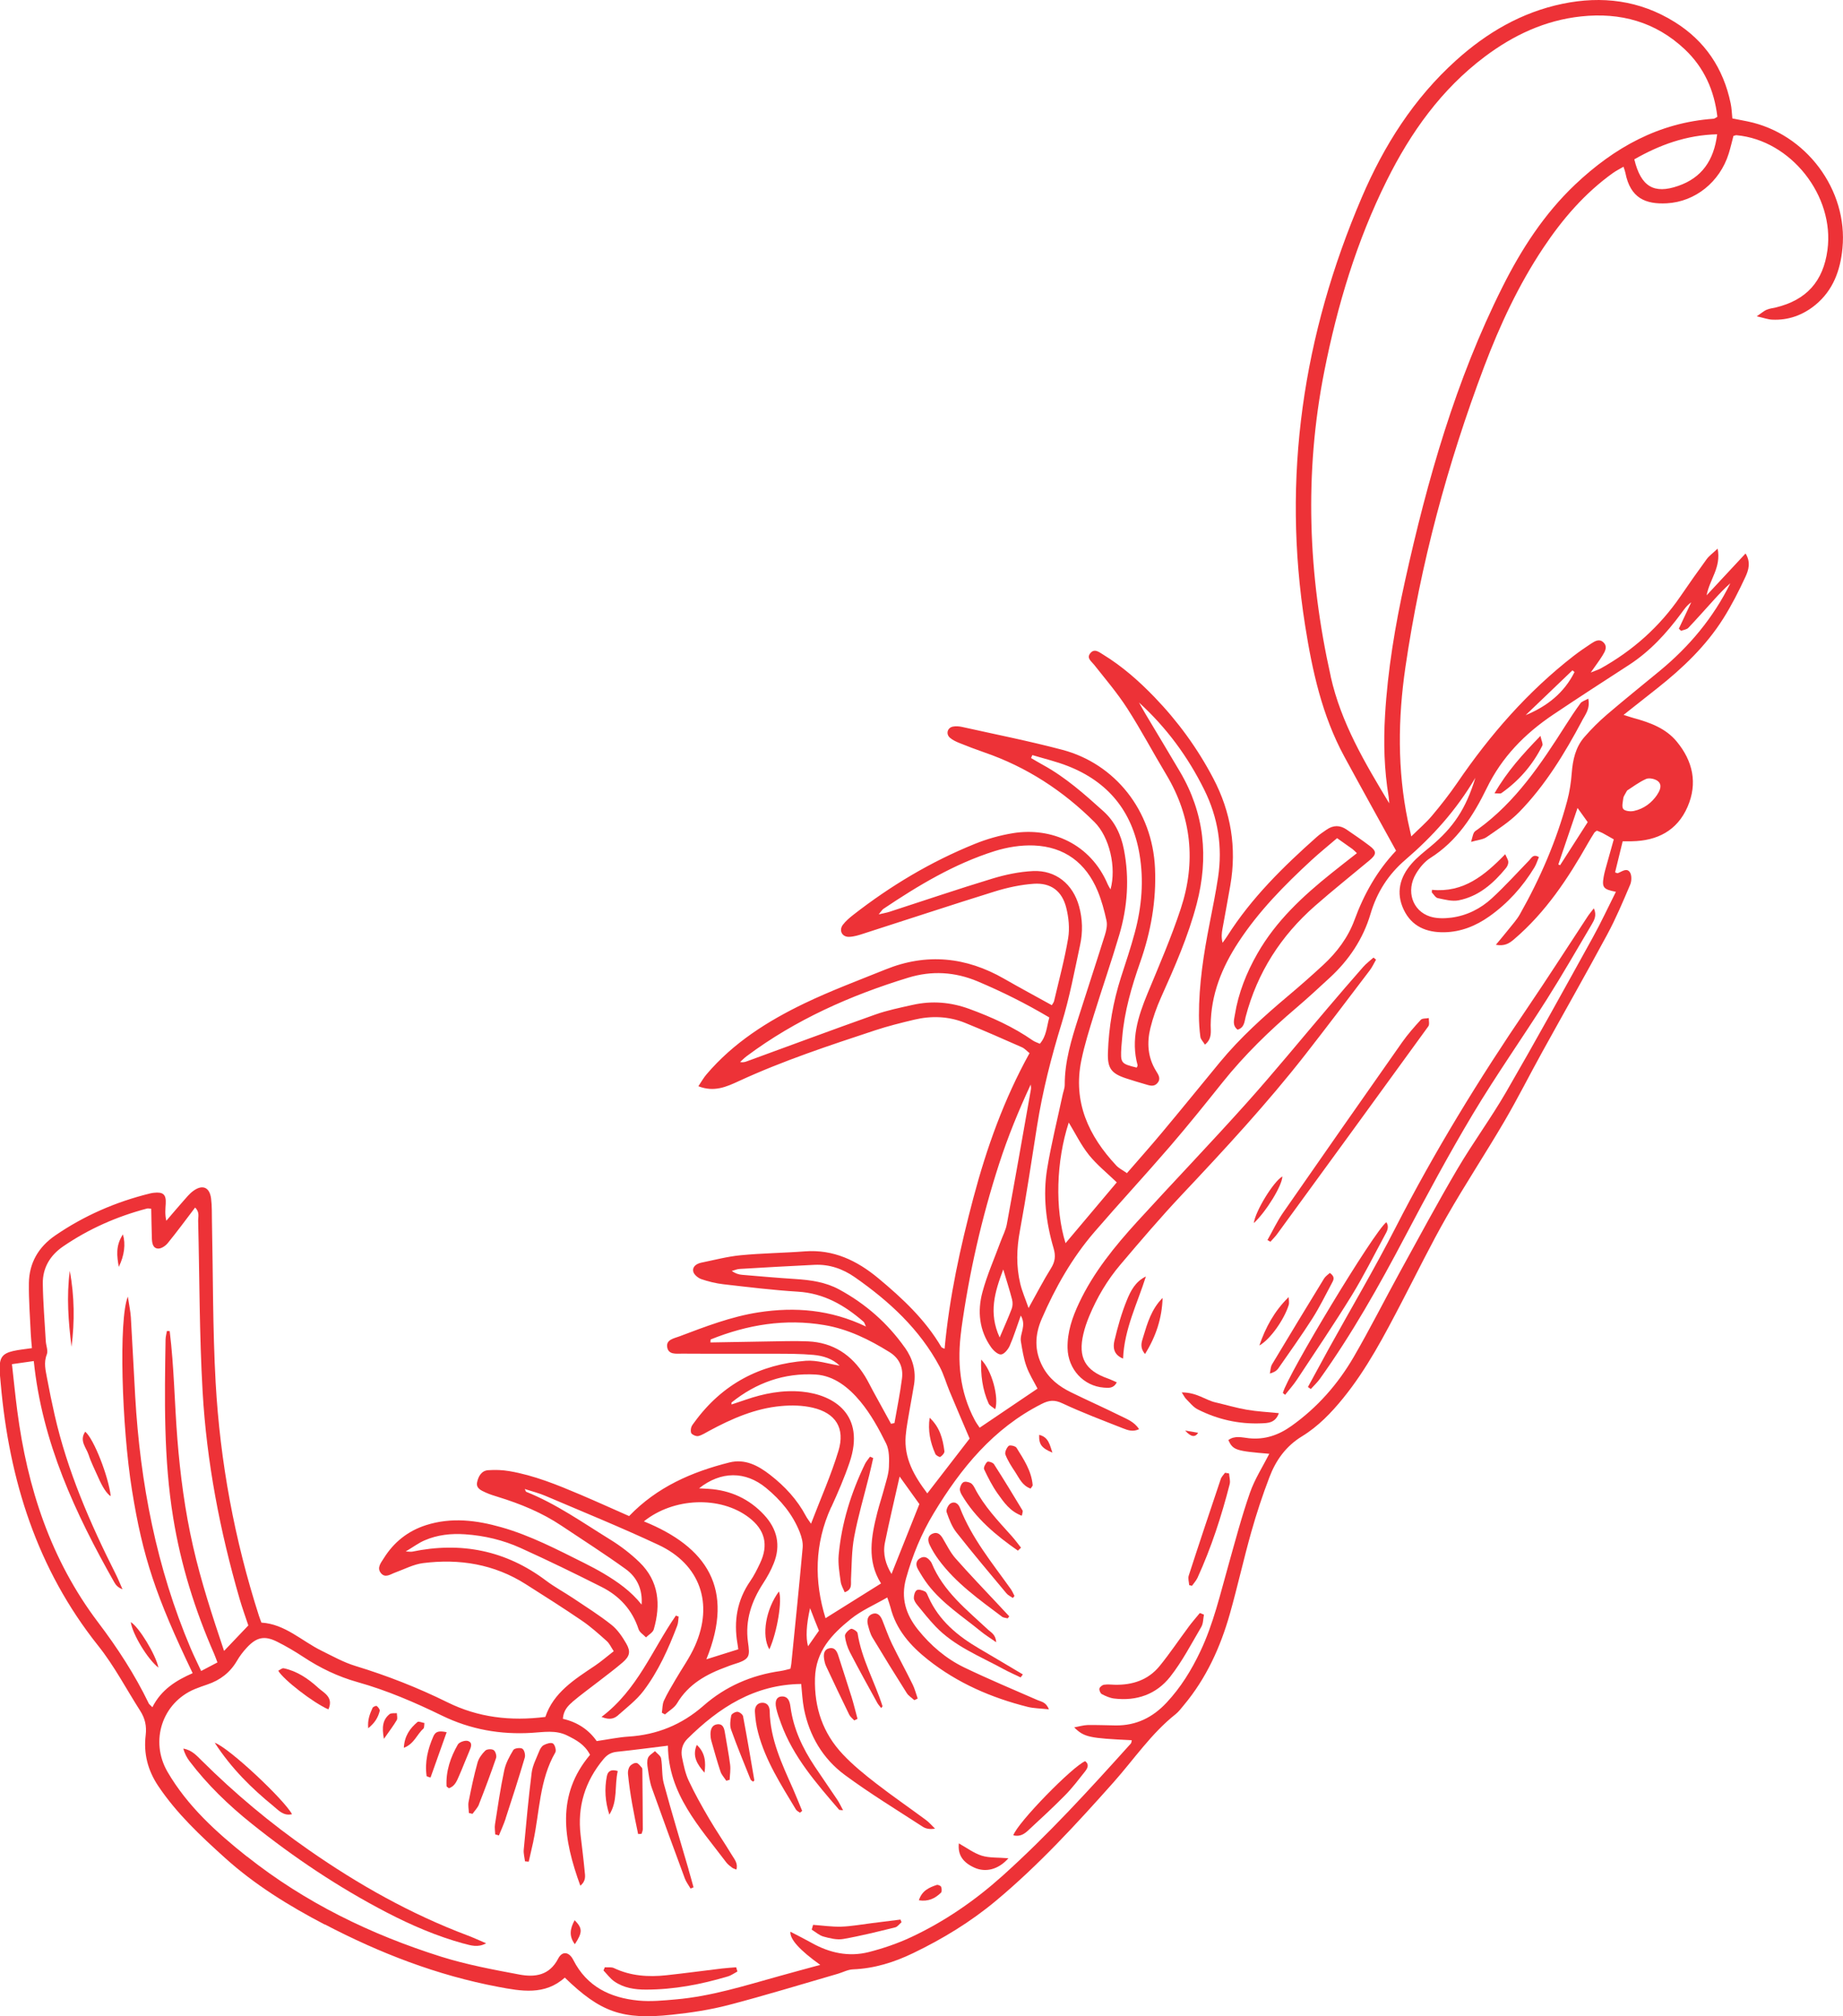<svg width="192" height="210" viewBox="0 0 192 210" fill="none" xmlns="http://www.w3.org/2000/svg">
<g clip-path="url(#clip0_35_14731)">
<path d="M33.845 200.433C39.56 203.421 45.53 205.733 51.885 206.932C54.306 207.392 56.762 207.841 58.839 205.972C62.557 209.574 64.82 210.392 69.987 209.841C71.967 209.631 73.965 209.33 75.889 208.83C79.708 207.835 83.488 206.671 87.285 205.574C87.812 205.421 88.332 205.131 88.864 205.114C91.094 205.023 93.165 204.376 95.145 203.415C98.212 201.938 101.104 200.177 103.73 197.99C108.211 194.257 112.138 189.974 116.009 185.628C118.137 183.236 119.936 180.543 122.477 178.532C122.799 178.276 123.054 177.924 123.32 177.606C125.668 174.805 127.145 171.55 128.13 168.067C128.928 165.243 129.562 162.374 130.359 159.551C130.903 157.625 131.531 155.722 132.244 153.858C132.917 152.091 133.958 150.62 135.656 149.586C137.32 148.569 138.689 147.149 139.934 145.615C142.418 142.553 144.223 139.081 146.034 135.61C147.585 132.639 149.056 129.617 150.72 126.708C152.638 123.35 154.771 120.123 156.723 116.788C158.11 114.419 159.343 111.959 160.673 109.556C162.925 105.477 165.228 101.432 167.435 97.336C168.341 95.66 169.082 93.893 169.829 92.138C169.987 91.763 170.004 91.149 169.795 90.842C169.461 90.354 168.963 90.786 168.544 90.939C168.488 90.962 168.403 90.905 168.256 90.859C168.516 89.786 168.782 88.718 169.048 87.621C169.444 87.621 169.716 87.632 169.993 87.621C172.636 87.576 174.718 86.53 175.805 84.036C176.874 81.576 176.359 79.27 174.684 77.242C173.541 75.855 171.911 75.259 170.231 74.799C169.908 74.708 169.591 74.6 169.139 74.458C170.412 73.452 171.544 72.56 172.67 71.668C175.312 69.578 177.734 67.271 179.539 64.402C180.405 63.027 181.146 61.567 181.831 60.09C182.159 59.386 182.42 58.562 181.848 57.647C180.49 59.107 179.217 60.476 177.791 62.005C178.108 60.323 179.324 59.113 178.94 57.142C178.408 57.647 178.045 57.897 177.802 58.232C176.868 59.511 175.957 60.806 175.063 62.113C172.89 65.283 170.101 67.76 166.756 69.623C166.519 69.754 166.253 69.828 165.721 70.043C166.253 69.282 166.621 68.799 166.937 68.288C167.203 67.856 167.509 67.351 167.034 66.896C166.609 66.493 166.151 66.777 165.76 67.032C165.138 67.442 164.527 67.862 163.938 68.316C159.151 72.032 155.224 76.537 151.817 81.531C151.002 82.718 150.108 83.86 149.18 84.962C148.575 85.684 147.845 86.303 147.024 87.115C146.866 86.394 146.764 85.951 146.668 85.502C145.57 80.179 145.632 74.844 146.413 69.493C147.986 58.749 150.787 48.33 154.618 38.183C156.254 33.86 158.2 29.684 160.769 25.827C162.773 22.816 165.098 20.117 168.052 18.004C168.375 17.776 168.731 17.6 169.133 17.367C169.229 17.663 169.297 17.833 169.331 18.009C169.846 20.64 171.43 21.293 173.649 21.174C176.608 21.015 179.172 18.947 180.094 15.998C180.286 15.385 180.428 14.754 180.586 14.158C180.733 14.123 180.824 14.072 180.914 14.084C186.562 14.601 191.145 20.39 190.381 26.043C189.94 29.309 188.192 31.252 184.994 32.025C184.677 32.099 184.344 32.133 184.049 32.258C183.789 32.366 183.563 32.57 183.014 32.945C183.778 33.116 184.196 33.275 184.627 33.292C186.324 33.371 187.829 32.82 189.137 31.747C190.97 30.23 191.723 28.162 191.943 25.866C192.537 19.771 188.135 13.896 182.063 12.646C181.576 12.544 181.084 12.453 180.473 12.334C180.416 11.783 180.405 11.266 180.298 10.771C179.539 7.113 177.615 4.244 174.441 2.278C170.819 0.028 166.886 -0.46 162.761 0.398C158.506 1.284 154.89 3.403 151.687 6.289C147.279 10.26 144.178 15.157 141.864 20.566C135.747 34.865 133.523 49.705 135.967 65.163C136.714 69.885 137.733 74.526 140.036 78.775C141.807 82.042 143.618 85.292 145.44 88.604C143.465 90.683 142.09 93.132 141.1 95.836C140.432 97.648 139.272 99.188 137.852 100.5C136.658 101.603 135.435 102.682 134.19 103.727C131.661 105.858 129.211 108.062 127.094 110.624C125.08 113.067 123.088 115.527 121.057 117.953C119.874 119.373 118.64 120.754 117.401 122.186C116.943 121.862 116.558 121.68 116.286 121.385C113.406 118.305 111.765 114.777 112.648 110.454C112.982 108.818 113.491 107.21 113.989 105.608C114.843 102.847 115.794 100.12 116.609 97.353C117.463 94.45 117.673 91.49 117.09 88.496C116.79 86.939 116.145 85.57 114.956 84.496C112.982 82.718 111.001 80.951 108.653 79.668C108.234 79.44 107.827 79.19 107.413 78.952C107.459 78.849 107.504 78.747 107.549 78.645C108.777 79.014 110.033 79.31 111.222 79.775C115.426 81.412 117.95 84.485 118.708 88.945C119.178 91.695 118.946 94.439 118.222 97.126C117.803 98.7 117.277 100.245 116.779 101.796C115.964 104.341 115.511 106.954 115.421 109.624C115.364 111.261 115.771 111.8 117.288 112.306C117.95 112.528 118.618 112.721 119.291 112.92C119.738 113.05 120.208 113.243 120.581 112.8C120.972 112.346 120.677 111.931 120.428 111.528C119.568 110.13 119.466 108.608 119.846 107.068C120.112 105.988 120.491 104.92 120.943 103.909C122.375 100.722 123.784 97.523 124.672 94.132C125.934 89.308 125.482 84.695 122.918 80.361C121.736 78.355 120.53 76.361 119.336 74.361C119.104 73.969 118.884 73.566 118.657 73.168C121.515 75.77 123.756 78.815 125.459 82.258C126.891 85.15 127.377 88.195 126.896 91.376C126.653 92.99 126.325 94.586 126.014 96.188C125.391 99.347 124.899 102.529 124.904 105.761C124.904 106.505 124.955 107.255 125.052 107.988C125.086 108.25 125.335 108.483 125.527 108.801C126.302 108.176 126.121 107.414 126.127 106.773C126.155 103.574 127.287 100.779 129.007 98.148C131.118 94.921 133.789 92.212 136.595 89.621C137.439 88.843 138.338 88.115 139.295 87.297C139.906 87.729 140.398 88.07 140.885 88.422C141.032 88.53 141.151 88.666 141.36 88.86C140.449 89.576 139.572 90.252 138.712 90.945C135.718 93.342 132.934 95.921 130.999 99.307C129.856 101.307 129.013 103.415 128.645 105.699C128.56 106.216 128.362 106.801 128.928 107.244C129.641 107.034 129.641 106.398 129.771 105.898C130.982 101.29 133.443 97.467 136.997 94.348C138.848 92.723 140.777 91.189 142.667 89.61C143.42 88.985 143.437 88.666 142.679 88.093C141.903 87.502 141.088 86.951 140.285 86.4C139.595 85.928 138.893 85.928 138.202 86.411C137.863 86.65 137.506 86.877 137.195 87.155C133.709 90.252 130.388 93.501 127.864 97.478C127.711 97.722 127.53 97.955 127.366 98.194C127.219 97.626 127.276 97.177 127.355 96.734C127.626 95.223 127.915 93.711 128.175 92.195C128.849 88.286 128.243 84.582 126.398 81.071C124.763 77.952 122.715 75.145 120.276 72.611C118.652 70.93 116.909 69.39 114.911 68.169C114.481 67.902 113.995 67.498 113.564 68.061C113.191 68.555 113.683 68.862 113.978 69.231C115.16 70.725 116.405 72.185 117.435 73.782C118.872 76.014 120.112 78.367 121.481 80.645C124.152 85.082 124.61 89.791 123.009 94.643C122.019 97.643 120.757 100.557 119.546 103.477C118.55 105.886 117.786 108.301 118.51 110.937C118.527 111.011 118.454 111.107 118.42 111.192C116.762 110.789 116.716 110.732 116.824 109.028C116.846 108.704 116.886 108.38 116.909 108.051C117.135 105.335 117.893 102.745 118.793 100.188C119.897 97.035 120.474 93.808 120.327 90.445C120.066 84.394 116.139 79.548 110.69 78.1C107.238 77.185 103.724 76.492 100.233 75.713C99.921 75.645 99.576 75.617 99.265 75.679C98.682 75.804 98.518 76.463 98.976 76.85C99.254 77.082 99.604 77.247 99.944 77.384C100.804 77.73 101.675 78.065 102.553 78.367C106.944 79.878 110.735 82.349 114.017 85.616C115.59 87.178 116.32 90.337 115.692 92.632C115.579 92.427 115.477 92.285 115.409 92.126C113.61 87.86 109.501 86.138 105.54 86.775C104.177 86.996 102.807 87.382 101.528 87.905C96.979 89.746 92.797 92.246 88.921 95.262C88.519 95.575 88.117 95.916 87.812 96.313C87.37 96.899 87.716 97.597 88.451 97.575C88.949 97.563 89.458 97.404 89.939 97.245C94.5 95.785 99.044 94.274 103.616 92.854C104.935 92.445 106.321 92.143 107.696 92.047C109.479 91.927 110.645 92.802 111.08 94.547C111.335 95.564 111.448 96.694 111.278 97.717C110.911 99.915 110.322 102.08 109.813 104.256C109.779 104.409 109.66 104.545 109.575 104.693C107.855 103.739 106.219 102.864 104.607 101.938C100.646 99.665 96.537 99.245 92.282 100.961C89.441 102.108 86.555 103.182 83.8 104.506C79.974 106.346 76.398 108.608 73.597 111.903C73.291 112.261 73.059 112.687 72.754 113.135C74.395 113.777 75.685 113.192 76.941 112.613C81.553 110.482 86.369 108.897 91.179 107.307C92.503 106.869 93.861 106.534 95.213 106.21C97.018 105.778 98.823 105.835 100.555 106.54C102.536 107.346 104.494 108.204 106.446 109.068C106.757 109.204 107 109.488 107.255 109.687C104.584 114.51 102.79 119.55 101.41 124.742C100.04 129.901 98.897 135.11 98.405 140.479C98.218 140.383 98.105 140.365 98.071 140.303C96.39 137.44 94.014 135.224 91.501 133.133C89.277 131.287 86.833 130.111 83.851 130.332C81.627 130.503 79.391 130.52 77.173 130.736C75.793 130.866 74.434 131.23 73.065 131.508C72.578 131.611 72.109 131.906 72.222 132.434C72.29 132.753 72.72 133.105 73.059 133.224C73.801 133.48 74.582 133.667 75.362 133.758C77.948 134.054 80.529 134.372 83.126 134.531C85.837 134.696 87.987 135.945 89.962 137.661C90.058 137.746 90.087 137.905 90.211 138.161C86.533 136.4 82.832 136.099 79.029 136.684C76.16 137.127 73.467 138.173 70.773 139.189C70.236 139.394 69.415 139.513 69.5 140.258C69.602 141.138 70.468 140.979 71.085 140.985C74.293 141.007 77.496 140.985 80.704 140.996C82.051 140.996 83.403 140.996 84.739 141.115C85.752 141.206 86.731 141.513 87.472 142.235C86.306 142.053 85.112 141.644 83.958 141.729C79.165 142.087 75.244 144.161 72.369 148.092C72.233 148.279 72.064 148.467 72.007 148.683C71.95 148.887 71.939 149.211 72.058 149.325C72.228 149.489 72.567 149.62 72.776 149.563C73.173 149.455 73.529 149.211 73.897 149.018C76.245 147.751 78.678 146.689 81.361 146.444C82.453 146.342 83.607 146.365 84.671 146.615C87.059 147.172 88.066 148.745 87.348 151.109C86.589 153.625 85.509 156.04 84.49 158.699C84.207 158.278 84.066 158.108 83.964 157.909C83.053 156.188 81.757 154.796 80.235 153.614C78.99 152.643 77.615 151.91 75.985 152.319C72.075 153.302 68.453 154.87 65.539 157.903C63.864 157.165 62.172 156.398 60.463 155.671C58.064 154.654 55.653 153.665 53.067 153.222C52.343 153.097 51.585 153.074 50.855 153.125C50.159 153.171 49.836 153.767 49.706 154.37C49.564 155.017 50.142 155.239 50.594 155.449C51.013 155.642 51.466 155.779 51.907 155.915C54.227 156.631 56.457 157.545 58.488 158.903C60.729 160.403 63.01 161.852 65.194 163.431C66.365 164.278 66.959 165.55 66.841 167.124C65.743 165.732 64.345 164.749 62.868 163.874C62.229 163.494 61.567 163.147 60.904 162.812C58.075 161.403 55.268 159.926 52.213 159.062C49.627 158.329 47.024 158.006 44.387 158.846C42.491 159.454 41.031 160.619 39.979 162.301C39.69 162.766 39.243 163.278 39.667 163.823C40.126 164.408 40.675 163.959 41.184 163.778C42.14 163.431 43.085 162.926 44.075 162.801C47.867 162.323 51.488 162.908 54.776 164.999C56.74 166.243 58.703 167.488 60.627 168.8C61.544 169.425 62.376 170.175 63.208 170.919C63.496 171.175 63.666 171.572 63.938 171.976C63.219 172.538 62.625 173.055 61.974 173.493C59.846 174.919 57.662 176.282 56.813 178.822C53.169 179.282 49.797 178.873 46.616 177.299C43.521 175.771 40.329 174.521 37.03 173.515C35.797 173.14 34.648 172.493 33.482 171.919C31.417 170.902 29.697 169.152 27.235 168.999C27.133 168.72 27.043 168.51 26.975 168.289C24.434 160.38 22.929 152.268 22.465 143.99C22.154 138.405 22.199 132.798 22.08 127.202C22.063 126.412 22.091 125.611 21.99 124.827C21.837 123.646 21.096 123.333 20.134 124.038C19.726 124.333 19.404 124.748 19.064 125.128C18.476 125.793 17.904 126.475 17.327 127.145C17.168 126.475 17.231 125.924 17.265 125.373C17.321 124.407 17.004 124.123 16.025 124.231C15.889 124.248 15.748 124.271 15.612 124.305C12.059 125.18 8.748 126.617 5.726 128.696C4.006 129.884 3.039 131.543 3.01 133.639C2.988 135.406 3.129 137.178 3.208 138.945C3.231 139.434 3.288 139.917 3.327 140.411C2.563 140.525 1.958 140.576 1.369 140.712C0.294 140.962 -0.034 141.377 -0.034 142.467C-0.034 143.024 0.028 143.587 0.079 144.143C0.962 154.165 3.859 163.408 10.225 171.402C11.9 173.498 13.162 175.93 14.616 178.202C15.109 178.975 15.29 179.77 15.177 180.719C14.95 182.622 15.38 184.366 16.484 186.014C18.402 188.877 20.875 191.19 23.399 193.468C26.534 196.303 30.099 198.496 33.816 200.439L33.845 200.433ZM174.837 19.361C172.291 20.248 170.944 19.43 170.259 16.595C172.879 15.101 175.657 14.067 178.889 13.987C178.555 16.72 177.27 18.521 174.837 19.361ZM138.633 70.447C136.273 59.891 135.854 49.301 137.965 38.661C139.329 31.781 141.337 25.099 144.467 18.81C146.962 13.794 150.154 9.306 154.681 5.903C157.668 3.659 160.967 2.108 164.719 1.71C168.799 1.273 172.472 2.267 175.516 5.136C177.525 7.033 178.594 9.414 178.911 12.163C178.753 12.249 178.64 12.357 178.515 12.368C172.811 12.766 168.154 15.379 164.091 19.225C160.877 22.27 158.5 25.946 156.531 29.872C151.653 39.592 148.699 49.972 146.362 60.545C145.344 65.141 144.569 69.782 144.291 74.498C144.121 77.344 144.201 80.184 144.67 83.002C144.704 83.218 144.71 83.445 144.727 83.667C142.175 79.435 139.702 75.27 138.627 70.447L138.633 70.447ZM165.404 85.627C164.425 87.155 163.48 88.632 162.529 90.115C162.467 90.087 162.405 90.064 162.343 90.036C162.988 88.138 163.638 86.241 164.346 84.15C164.77 84.746 165.081 85.184 165.404 85.627ZM172.658 82.752C172.07 83.627 171.255 84.235 170.225 84.462C169.869 84.542 169.291 84.485 169.11 84.258C168.924 84.019 169.071 83.497 169.116 83.105C169.139 82.934 169.274 82.775 169.506 82.338C170.01 82.019 170.706 81.48 171.481 81.133C171.81 80.986 172.432 81.122 172.726 81.366C173.179 81.752 172.947 82.315 172.647 82.752L172.658 82.752ZM163.814 69.816C163.887 69.879 163.961 69.936 164.029 69.998C162.948 72.163 161.166 73.572 158.936 74.486C160.56 72.93 162.19 71.373 163.814 69.816ZM113.434 120.282C114.266 121.316 115.33 122.169 116.343 123.146C114.594 125.225 112.851 127.293 111.007 129.48C109.881 125.901 110.033 120.924 111.341 116.913C112.042 118.067 112.619 119.265 113.434 120.277L113.434 120.282ZM95.089 104.659C93.776 104.955 92.441 105.222 91.179 105.67C86.714 107.255 82.272 108.909 77.824 110.533C77.615 110.613 77.394 110.675 77.1 110.613C77.326 110.408 77.541 110.187 77.784 110.005C82.877 106.204 88.593 103.671 94.63 101.824C97.069 101.08 99.48 101.216 101.857 102.216C104.386 103.284 106.836 104.5 109.315 105.971C109.037 106.96 109.026 107.903 108.33 108.71C108.059 108.585 107.798 108.511 107.589 108.363C105.546 106.943 103.311 105.937 100.991 105.085C99.055 104.375 97.098 104.21 95.094 104.659L95.089 104.659ZM110.605 106.568C111.425 103.909 111.935 101.148 112.523 98.421C112.812 97.086 112.784 95.734 112.416 94.399C111.782 92.087 109.999 90.615 107.617 90.723C106.197 90.791 104.76 91.092 103.39 91.507C99.791 92.598 96.226 93.814 92.644 94.973C92.356 95.064 92.056 95.115 91.541 95.234C91.801 94.927 91.892 94.757 92.033 94.66C95.672 92.217 99.423 89.968 103.622 88.644C104.929 88.235 106.361 88.002 107.725 88.059C110.894 88.195 113.134 89.865 114.357 92.808C114.764 93.791 115.047 94.842 115.273 95.887C115.375 96.353 115.256 96.904 115.109 97.376C114.204 100.262 113.253 103.137 112.337 106.023C111.612 108.289 110.916 110.562 110.922 112.982C110.922 113.34 110.769 113.704 110.695 114.061C110.152 116.612 109.518 119.14 109.094 121.708C108.63 124.509 108.964 127.299 109.762 130.014C109.994 130.798 109.92 131.412 109.485 132.105C108.698 133.361 108.025 134.679 107.153 136.235C106.814 135.258 106.485 134.508 106.293 133.718C105.852 131.883 105.903 130.048 106.253 128.179C106.921 124.566 107.459 120.924 108.036 117.288C108.613 113.647 109.518 110.096 110.605 106.568ZM105.439 135.372C105.512 135.661 105.506 136.025 105.399 136.309C105.059 137.212 104.658 138.093 104.143 139.303C102.971 136.741 103.622 134.593 104.516 132.213C104.878 133.429 105.19 134.395 105.444 135.377L105.439 135.372ZM100.142 138.508C100.951 132.633 102.258 126.873 104.08 121.237C104.992 118.413 106.118 115.664 107.379 112.954C107.385 113.13 107.43 113.312 107.396 113.476C106.57 118.152 105.75 122.828 104.89 127.503C104.776 128.134 104.454 128.725 104.233 129.333C103.594 131.077 102.83 132.787 102.349 134.576C101.811 136.57 102.009 138.57 103.254 140.326C103.498 140.667 103.962 141.098 104.29 141.07C104.618 141.042 105.02 140.547 105.19 140.167C105.614 139.206 105.92 138.19 106.344 137.019C106.966 138.082 106.214 138.9 106.355 139.723C106.502 140.587 106.633 141.473 106.927 142.291C107.215 143.109 107.696 143.865 108.087 144.626C106.14 145.944 104.148 147.291 102.06 148.7C101.919 148.484 101.704 148.206 101.545 147.899C99.967 144.939 99.701 141.78 100.148 138.519L100.142 138.508ZM94.263 140.354C92.452 137.792 90.166 135.792 87.427 134.304C86.007 133.531 84.445 133.315 82.855 133.213C81.004 133.094 79.154 132.934 77.303 132.775C76.953 132.747 76.602 132.633 76.234 132.372C76.511 132.298 76.783 132.179 77.066 132.162C79.663 132.008 82.255 131.861 84.852 131.736C86.391 131.662 87.795 132.15 89.045 133.02C92.627 135.519 95.802 138.428 97.895 142.348C98.326 143.161 98.575 144.07 98.931 144.922C99.61 146.547 100.3 148.16 101.013 149.83C99.627 151.626 98.161 153.529 96.605 155.54C95.23 153.722 94.161 151.87 94.353 149.541C94.432 148.615 94.619 147.7 94.772 146.78C94.919 145.905 95.094 145.041 95.23 144.166C95.44 142.763 95.089 141.513 94.263 140.343L94.263 140.354ZM90.098 143.314C88.734 141.11 86.787 139.82 84.173 139.706C82.736 139.644 81.299 139.701 79.861 139.718C77.915 139.746 75.968 139.786 74.01 139.82C74.027 139.65 74.01 139.513 74.05 139.502C77.869 137.968 81.796 137.315 85.899 138.013C88.372 138.434 90.562 139.519 92.667 140.826C93.691 141.462 94.11 142.422 93.968 143.564C93.77 145.121 93.453 146.666 93.182 148.217C93.063 148.24 92.944 148.262 92.825 148.291C92.209 147.166 91.586 146.035 90.969 144.91C90.681 144.382 90.42 143.831 90.103 143.32L90.098 143.314ZM86.601 156.977C87.297 155.455 87.964 153.915 88.502 152.33C90.194 147.365 86.895 145.268 83.551 144.944C81.536 144.751 79.573 145.132 77.666 145.791C77.19 145.956 76.709 146.115 76.211 146.28C76.211 146.166 76.194 146.098 76.211 146.075C78.769 144.013 81.712 142.973 84.965 143.161C86.906 143.274 88.445 144.541 89.634 145.973C90.715 147.279 91.563 148.819 92.316 150.347C92.661 151.046 92.638 151.978 92.605 152.796C92.576 153.529 92.322 154.25 92.129 154.972C91.903 155.824 91.62 156.665 91.399 157.523C90.76 160.039 90.29 162.556 91.784 164.92C89.764 166.187 87.897 167.351 86.001 168.539C84.812 164.687 84.841 160.801 86.589 156.972L86.601 156.977ZM93.719 153.784C94.546 154.932 95.174 155.813 95.779 156.653C94.794 159.119 93.838 161.511 92.876 163.931C92.276 162.954 91.954 161.857 92.186 160.687C92.633 158.471 93.165 156.273 93.719 153.79L93.719 153.784ZM67.078 158.454C70.179 155.966 75.029 155.784 78.005 158.04C79.697 159.324 80.093 160.909 79.171 162.835C78.871 163.465 78.56 164.096 78.164 164.67C76.788 166.658 76.421 168.84 76.828 171.192C76.862 171.373 76.879 171.555 76.913 171.777C75.844 172.112 74.797 172.442 73.586 172.822C76.596 165.442 73.614 161.108 67.078 158.454ZM59.609 177.276C60.491 176.526 61.436 175.845 62.353 175.134C63.196 174.475 64.056 173.845 64.866 173.146C65.607 172.504 65.726 172.021 65.245 171.186C64.832 170.47 64.339 169.737 63.706 169.232C62.432 168.22 61.052 167.357 59.699 166.448C58.771 165.829 57.781 165.3 56.892 164.63C52.688 161.465 48.014 160.551 42.916 161.613C42.831 161.63 42.734 161.613 42.265 161.59C43.091 161.096 43.629 160.693 44.223 160.437C45.569 159.852 46.995 159.699 48.455 159.801C50.47 159.937 52.422 160.403 54.25 161.233C57.085 162.516 59.886 163.88 62.67 165.283C64.52 166.215 65.862 167.652 66.524 169.686C66.631 170.021 67.033 170.254 67.299 170.538C67.576 170.26 68.012 170.033 68.108 169.703C68.855 167.118 68.646 164.675 66.62 162.71C65.692 161.812 64.639 161.005 63.536 160.329C60.69 158.574 57.945 156.625 54.816 155.375C54.782 155.364 54.77 155.296 54.669 155.085C55.472 155.347 56.174 155.517 56.83 155.801C60.763 157.477 64.73 159.091 68.6 160.903C72.935 162.931 74.367 167.01 72.397 171.43C71.854 172.657 71.051 173.765 70.377 174.93C69.958 175.651 69.517 176.367 69.166 177.129C68.996 177.503 69.019 177.964 68.951 178.384C69.059 178.441 69.166 178.503 69.274 178.56C69.704 178.18 70.258 177.873 70.536 177.401C71.735 175.384 73.62 174.362 75.708 173.601C75.928 173.521 76.138 173.43 76.364 173.362C78.169 172.822 78.13 172.538 77.92 171.004C77.615 168.771 78.288 166.772 79.499 164.914C79.929 164.255 80.32 163.55 80.608 162.823C81.361 160.943 80.965 159.25 79.606 157.784C78.045 156.102 76.104 155.216 73.823 155.068C73.506 155.046 73.19 155.034 72.827 155.012C75.108 153.205 77.649 153.205 79.793 154.96C81.332 156.222 82.577 157.716 83.313 159.574C83.511 160.079 83.669 160.664 83.619 161.193C83.256 165.232 82.838 169.266 82.436 173.305C82.425 173.441 82.385 173.578 82.345 173.805C82.023 173.879 81.683 173.987 81.327 174.038C78.299 174.464 75.589 175.634 73.297 177.646C71.034 179.634 68.448 180.685 65.46 180.872C64.396 180.941 63.349 181.168 62.161 181.338C61.352 180.168 60.146 179.356 58.641 179.02C58.692 178.174 59.139 177.685 59.626 177.276L59.609 177.276ZM84.388 167.482C84.581 167.982 84.716 168.345 84.858 168.703C84.994 169.044 85.129 169.385 85.316 169.84C84.909 170.419 84.547 170.947 84.179 171.464C83.935 170.572 83.992 169.243 84.394 167.482L84.388 167.482ZM15.488 177.396C14.039 174.402 12.234 171.629 10.236 168.993C5.279 162.448 2.84 154.943 1.794 146.905C1.59 145.342 1.437 143.774 1.245 142.081C2.048 141.968 2.716 141.871 3.52 141.757C4.385 150.222 7.843 157.625 11.906 164.8C12.075 165.107 12.325 165.368 12.76 165.522C12.523 164.988 12.307 164.442 12.042 163.92C9.371 158.619 7.017 153.194 5.692 147.376C5.404 146.103 5.138 144.825 4.9 143.536C4.753 142.723 4.532 141.928 4.878 141.064C5.03 140.684 4.798 140.155 4.77 139.689C4.657 137.69 4.487 135.69 4.459 133.69C4.436 132.042 5.228 130.736 6.587 129.81C9.263 127.98 12.189 126.696 15.312 125.873C15.437 125.839 15.584 125.884 15.754 125.895C15.776 126.935 15.788 127.952 15.822 128.975C15.838 129.452 15.912 130.02 16.478 130.043C16.812 130.054 17.248 129.759 17.48 129.469C18.447 128.282 19.353 127.049 20.326 125.77C20.829 126.259 20.631 126.742 20.643 127.162C20.79 133.082 20.767 139.013 21.107 144.927C21.526 152.262 22.912 159.46 24.96 166.522C25.232 167.459 25.566 168.379 25.871 169.294C25.062 170.146 24.276 170.97 23.342 171.947C22.114 168.277 20.943 164.721 20.111 161.056C19.268 157.364 18.775 153.62 18.476 149.847C18.181 146.115 18.136 142.36 17.678 138.638C17.581 138.638 17.485 138.633 17.389 138.627C17.338 138.922 17.253 139.218 17.248 139.519C17.146 145.723 17.038 151.932 18.045 158.091C18.843 162.999 20.315 167.709 22.312 172.26C22.42 172.51 22.505 172.765 22.652 173.146C22.097 173.436 21.588 173.708 20.954 174.038C20.564 173.191 20.19 172.447 19.867 171.686C16.308 163.295 14.605 154.495 14.084 145.433C13.926 142.683 13.796 139.934 13.632 137.19C13.592 136.576 13.456 135.963 13.32 135.048C12.353 137.349 12.675 148.512 13.751 155.21C14.86 162.13 16.235 166.277 20.071 174.265C18.374 175.009 16.8 175.964 15.878 177.81C15.686 177.611 15.539 177.515 15.471 177.384L15.488 177.396ZM25.719 193.36C22.55 190.843 19.534 188.116 17.451 184.542C15.584 181.327 16.897 177.333 20.303 175.918C20.733 175.742 21.175 175.589 21.61 175.441C22.94 174.992 23.976 174.197 24.694 172.964C24.972 172.487 25.317 172.032 25.696 171.623C26.737 170.493 27.569 170.322 28.927 171.016C29.838 171.476 30.727 171.998 31.581 172.561C33.341 173.725 35.22 174.629 37.251 175.197C40.307 176.055 43.21 177.305 46.056 178.691C49.016 180.128 52.122 180.679 55.393 180.48C56.632 180.407 57.9 180.162 59.094 180.759C60.01 181.213 60.916 181.685 61.47 182.77C57.911 186.991 58.703 191.57 60.457 196.399C61.08 195.888 60.955 195.36 60.91 194.894C60.791 193.638 60.633 192.388 60.486 191.138C60.135 188.144 60.95 185.52 62.874 183.213C63.264 182.742 63.677 182.514 64.277 182.452C66.026 182.27 67.774 182.037 69.585 181.816C69.613 186.826 72.873 190.275 75.657 193.968C75.821 194.189 76.058 194.36 76.279 194.53C76.381 194.61 76.528 194.638 76.715 194.718C76.907 194.07 76.5 193.632 76.234 193.189C75.464 191.911 74.615 190.684 73.863 189.4C73.11 188.116 72.38 186.815 71.747 185.463C71.396 184.713 71.226 183.872 71.056 183.054C70.909 182.338 71.067 181.645 71.605 181.111C74.898 177.839 78.622 175.441 83.466 175.39C83.556 176.248 83.59 177.134 83.76 177.992C84.32 180.804 85.729 183.179 88.004 184.861C90.618 186.792 93.408 188.491 96.136 190.263C96.464 190.474 96.883 190.548 97.409 190.457C97.092 190.15 96.803 189.803 96.453 189.548C94.732 188.275 92.961 187.059 91.269 185.747C90.058 184.81 88.853 183.832 87.806 182.719C85.729 180.52 84.824 177.873 84.903 174.811C84.971 171.97 86.669 170.209 88.626 168.629C89.73 167.737 91.088 167.158 92.435 166.38C92.576 166.811 92.689 167.096 92.763 167.391C93.346 169.737 94.862 171.43 96.673 172.862C99.751 175.299 103.283 176.827 107.063 177.776C107.708 177.935 108.392 177.935 109.275 178.032C108.964 177.265 108.489 177.242 108.092 177.072C105.54 175.958 102.966 174.879 100.459 173.674C98.552 172.754 96.951 171.379 95.626 169.726C94.376 168.158 93.821 166.454 94.393 164.391C95.061 161.988 95.994 159.721 97.279 157.597C100.108 152.91 103.492 148.768 108.506 146.228C109.275 145.836 109.847 145.768 110.678 146.16C112.733 147.126 114.872 147.927 116.988 148.762C117.475 148.95 118.012 149.166 118.669 148.848C118.159 148.075 117.401 147.802 116.728 147.467C115.019 146.62 113.276 145.848 111.567 145.007C110.339 144.405 109.292 143.604 108.619 142.337C107.736 140.672 107.804 139.025 108.528 137.354C109.943 134.088 111.691 131.009 114.017 128.31C116.598 125.316 119.291 122.413 121.871 119.419C123.756 117.232 125.561 114.982 127.366 112.726C129.646 109.88 132.238 107.358 135.011 105C136.211 103.977 137.376 102.904 138.536 101.83C140.528 99.995 142.005 97.796 142.775 95.194C143.442 92.927 144.636 91.07 146.419 89.541C149.226 87.133 151.687 84.417 153.702 81.008C152.717 84.241 151.404 86.195 149.033 88.167C148.354 88.729 147.647 89.28 147.07 89.939C145.836 91.342 145.4 92.978 146.232 94.734C147.064 96.501 148.62 97.132 150.476 97.097C152.208 97.063 153.753 96.433 155.145 95.45C157.069 94.092 158.619 92.371 159.847 90.354C160.051 90.019 160.164 89.632 160.322 89.263C159.723 88.928 159.564 89.337 159.326 89.587C158.036 90.922 156.786 92.302 155.422 93.558C154.245 94.643 152.808 95.365 151.201 95.575C150.482 95.666 149.684 95.677 149.005 95.467C147.138 94.882 146.447 92.791 147.517 90.996C147.89 90.371 148.405 89.746 149.005 89.365C151.8 87.598 153.481 84.968 154.89 82.082C156.457 78.866 158.823 76.435 161.816 74.424C164.431 72.668 167.073 70.958 169.716 69.248C171.894 67.834 173.615 65.953 175.148 63.879C175.448 63.47 175.731 63.05 176.189 62.732C175.759 63.647 175.329 64.561 174.899 65.476C174.978 65.55 175.052 65.624 175.131 65.703C175.386 65.601 175.714 65.572 175.889 65.391C176.818 64.413 177.706 63.402 178.617 62.402C179.143 61.828 179.675 61.26 180.264 60.749C178.487 64.351 175.98 67.345 172.902 69.879C171.074 71.384 169.224 72.873 167.424 74.412C166.581 75.134 165.789 75.924 165.059 76.764C164.136 77.821 163.848 79.139 163.74 80.52C163.667 81.486 163.52 82.457 163.271 83.394C162.156 87.559 160.453 91.484 158.336 95.228C158.019 95.791 157.572 96.274 157.17 96.785C156.78 97.285 156.361 97.762 155.835 98.404C156.746 98.563 157.216 98.268 157.736 97.825C161.013 95.029 163.35 91.507 165.443 87.803C165.647 87.439 165.874 87.082 166.094 86.729C166.14 86.655 166.236 86.61 166.355 86.513C166.536 86.587 166.751 86.661 166.949 86.763C167.317 86.957 167.673 87.172 168.12 87.422C167.877 88.286 167.639 89.127 167.407 89.968C167.283 90.416 167.147 90.865 167.068 91.32C166.875 92.433 167.034 92.632 168.341 92.882C167.532 94.49 166.79 96.092 165.941 97.626C162.965 103.006 160 108.392 156.921 113.709C155.337 116.448 153.447 119.01 151.84 121.737C149.763 125.265 147.822 128.878 145.847 132.469C144.235 135.406 142.724 138.405 141.043 141.303C139.391 144.149 137.252 146.586 134.547 148.512C133.2 149.472 131.78 149.967 130.111 149.796C129.403 149.722 128.639 149.484 127.966 149.989C128.453 151.035 128.735 151.126 132.233 151.415C131.548 152.762 130.71 154.057 130.218 155.472C129.358 157.932 128.696 160.454 127.988 162.965C127.123 166.01 126.421 169.107 125.052 171.987C124.129 173.936 123.014 175.748 121.532 177.333C120.083 178.884 118.357 179.731 116.23 179.708C115.256 179.696 114.277 179.651 113.304 179.668C112.88 179.679 112.461 179.81 111.906 179.912C112.948 180.935 113.457 181.037 117.905 181.247C117.871 181.372 117.876 181.52 117.808 181.594C113.514 186.366 109.19 191.11 104.403 195.405C101.54 197.967 98.405 200.126 94.936 201.751C93.516 202.416 92.005 202.933 90.483 203.319C88.417 203.836 86.425 203.404 84.569 202.364C83.856 201.967 83.121 201.597 82.345 201.194C82.266 201.959 83.302 203.111 85.452 204.648C83.969 205.052 82.543 205.432 81.129 205.83C77.592 206.813 74.078 207.926 70.394 208.244C69.098 208.358 67.785 208.489 66.501 208.364C63.581 208.08 61.142 206.921 59.727 204.137C59.292 203.273 58.573 203.171 58.149 203.995C57.238 205.762 55.715 205.955 54.108 205.654C51.375 205.143 48.614 204.626 45.965 203.796C38.638 201.49 31.785 198.16 25.736 193.36L25.719 193.36Z" fill="#ED3237"/>
<path d="M116.343 143.973C115.987 143.82 115.709 143.678 115.415 143.575C113.05 142.746 112.286 141.388 112.863 138.934C113.01 138.303 113.225 137.678 113.474 137.082C114.283 135.133 115.358 133.321 116.717 131.719C118.822 129.236 120.938 126.753 123.173 124.384C127.61 119.674 132.001 114.931 135.99 109.829C138.254 106.931 140.472 103.994 142.696 101.068C142.956 100.728 143.137 100.324 143.352 99.949C143.262 99.875 143.177 99.807 143.086 99.733C142.73 100.057 142.333 100.347 142.017 100.705C140.755 102.137 139.515 103.585 138.276 105.04C135.469 108.335 132.731 111.687 129.845 114.908C126.121 119.067 122.251 123.094 118.488 127.219C116.134 129.804 113.921 132.508 112.416 135.707C111.714 137.19 111.182 138.735 111.216 140.405C111.262 142.609 112.886 144.365 115.002 144.524C115.483 144.558 116.004 144.632 116.343 143.973Z" fill="#ED3237"/>
<path d="M138.429 140.473C137.699 141.797 136.98 143.132 136.256 144.462C136.358 144.53 136.454 144.604 136.556 144.672C136.878 144.314 137.235 143.984 137.512 143.598C140.851 138.928 143.658 133.946 146.334 128.867C148.615 124.543 150.929 120.231 153.436 116.038C155.875 111.965 158.619 108.073 161.16 104.062C162.778 101.506 164.284 98.881 165.823 96.279C166.089 95.825 166.372 95.336 166.043 94.603C165.766 94.967 165.568 95.194 165.404 95.444C163.305 98.631 161.245 101.852 159.1 105.011C154.087 112.368 149.441 119.941 145.378 127.878C143.194 132.145 140.749 136.275 138.429 140.473Z" fill="#ED3237"/>
<path d="M48.303 202.421C49.033 202.62 49.785 202.876 50.645 202.399C49.995 202.12 49.355 201.825 48.693 201.575C42.785 199.348 37.331 196.28 32.158 192.672C28.175 189.9 24.474 186.804 21.028 183.384C20.49 182.85 19.97 182.259 19.093 182.122C19.234 182.611 19.449 183.043 19.732 183.418C21.599 185.883 23.812 188.014 26.211 189.934C30.614 193.462 35.288 196.592 40.301 199.194C42.865 200.524 45.507 201.66 48.297 202.427L48.303 202.421Z" fill="#ED3237"/>
<path d="M132.352 129.327C132.584 129.06 132.844 128.816 133.048 128.532C138.31 121.322 143.567 114.113 148.801 106.892C148.943 106.699 148.841 106.324 148.852 106.034C148.569 106.091 148.173 106.045 148.015 106.216C147.324 106.966 146.645 107.738 146.057 108.573C141.915 114.471 137.784 120.373 133.676 126.293C133.053 127.191 132.584 128.196 132.04 129.156C132.142 129.213 132.244 129.27 132.346 129.327L132.352 129.327Z" fill="#ED3237"/>
<path d="M164.816 75.054C165.149 74.43 165.681 73.827 165.461 72.765C165.093 72.975 164.793 73.049 164.657 73.236C164.108 73.986 163.593 74.765 163.095 75.549C160.538 79.565 157.906 83.519 153.968 86.366C153.815 86.474 153.628 86.576 153.549 86.724C153.436 86.934 153.402 87.189 153.255 87.684C153.945 87.479 154.488 87.451 154.868 87.189C156.045 86.371 157.278 85.587 158.268 84.576C160.985 81.792 162.999 78.48 164.821 75.06L164.816 75.054Z" fill="#ED3237"/>
<path d="M144.24 128.702C144.467 128.276 144.772 127.839 144.427 127.299C143.188 128.191 134.094 143.252 133.647 145.081C133.727 145.143 133.8 145.212 133.879 145.274C134.292 144.751 134.745 144.252 135.113 143.695C137.031 140.786 138.989 137.894 140.817 134.929C142.056 132.912 143.114 130.781 144.24 128.702Z" fill="#ED3237"/>
<path d="M123.807 169.47C122.805 170.811 121.877 172.203 120.825 173.498C119.631 174.975 117.984 175.515 116.122 175.47C115.755 175.458 115.375 175.413 115.013 175.47C114.832 175.498 114.572 175.702 114.538 175.867C114.498 176.043 114.634 176.367 114.787 176.447C115.189 176.657 115.636 176.856 116.077 176.907C118.414 177.191 120.474 176.464 121.911 174.634C123.162 173.044 124.112 171.209 125.148 169.447C125.357 169.09 125.34 168.601 125.425 168.169C125.284 168.112 125.137 168.056 124.995 167.999C124.599 168.487 124.18 168.959 123.807 169.465L123.807 169.47Z" fill="#ED3237"/>
<path d="M75.798 205.864C76.161 205.756 76.483 205.517 76.823 205.336C76.777 205.188 76.738 205.046 76.692 204.898C76.2 204.938 75.708 204.966 75.221 205.023C73.286 205.256 71.356 205.517 69.415 205.728C67.548 205.926 65.715 205.813 63.966 204.983C63.694 204.853 63.332 204.921 63.01 204.898C62.965 205.006 62.913 205.12 62.868 205.228C63.236 205.608 63.559 206.057 63.983 206.358C64.968 207.051 66.133 207.227 67.305 207.222C70.208 207.222 73.026 206.682 75.798 205.858L75.798 205.864Z" fill="#ED3237"/>
<path d="M55.557 191.786C56.225 188.673 56.191 185.389 57.855 182.514C57.974 182.304 57.809 181.713 57.606 181.588C57.391 181.458 56.932 181.605 56.644 181.759C56.423 181.878 56.259 182.168 56.163 182.418C55.874 183.145 55.484 183.872 55.388 184.633C55.054 187.303 54.81 189.985 54.561 192.661C54.527 193.053 54.646 193.462 54.697 193.865C54.827 193.877 54.952 193.888 55.082 193.899C55.24 193.195 55.41 192.485 55.563 191.78L55.557 191.786Z" fill="#ED3237"/>
<path d="M71.741 194.729C70.875 191.74 69.964 188.764 69.155 185.764C68.929 184.929 69.025 184.008 68.872 183.145C68.821 182.861 68.453 182.634 68.233 182.384C67.984 182.616 67.621 182.804 67.508 183.088C67.384 183.406 67.429 183.827 67.486 184.184C67.593 184.872 67.678 185.576 67.91 186.23C69.031 189.377 70.185 192.513 71.345 195.649C71.481 196.018 71.741 196.348 71.939 196.694C72.041 196.655 72.143 196.609 72.25 196.57C72.081 195.956 71.916 195.342 71.735 194.734L71.741 194.729Z" fill="#ED3237"/>
<path d="M123.88 165.09C123.977 165.119 124.078 165.141 124.175 165.17C124.373 164.886 124.616 164.63 124.758 164.323C126.189 161.187 127.253 157.915 128.107 154.574C128.192 154.233 128.068 153.836 128.04 153.461C127.898 153.438 127.757 153.415 127.621 153.393C127.468 153.608 127.253 153.807 127.174 154.052C126.048 157.398 124.927 160.744 123.841 164.102C123.745 164.397 123.863 164.761 123.886 165.096L123.88 165.09Z" fill="#ED3237"/>
<path d="M82.923 188.468C83.008 188.61 83.194 188.69 83.336 188.798C83.415 188.735 83.494 188.673 83.568 188.61C83.251 187.849 82.951 187.076 82.617 186.321C81.463 183.719 80.235 181.145 80.184 178.214C80.178 177.748 79.957 177.362 79.46 177.344C78.877 177.327 78.616 177.782 78.645 178.276C78.684 179.015 78.792 179.765 78.984 180.48C79.754 183.406 81.389 185.917 82.923 188.474L82.923 188.468Z" fill="#ED3237"/>
<path d="M104.986 168.55C105.037 168.482 105.088 168.414 105.139 168.345C104.782 167.959 104.42 167.579 104.064 167.192C102.547 165.567 101.002 163.965 99.537 162.301C98.993 161.681 98.626 160.909 98.196 160.193C97.952 159.79 97.641 159.534 97.171 159.727C96.588 159.966 96.651 160.477 96.854 160.909C97.109 161.449 97.432 161.971 97.788 162.454C99.576 164.886 102.015 166.596 104.381 168.38C104.539 168.499 104.782 168.499 104.986 168.556L104.986 168.55Z" fill="#ED3237"/>
<path d="M107.153 190.604C108.443 189.411 109.739 188.218 110.973 186.963C111.72 186.207 112.365 185.349 113.027 184.514C113.287 184.185 113.514 183.798 113.055 183.429C111.776 183.94 106.016 189.809 105.563 191.155C106.31 191.332 106.757 190.974 107.148 190.61L107.153 190.604Z" fill="#ED3237"/>
<path d="M87.404 188.48C87.444 188.525 87.563 188.508 87.829 188.542C87.597 188.11 87.433 187.752 87.218 187.434C86.442 186.275 85.644 185.133 84.869 183.969C83.619 182.088 82.668 180.083 82.357 177.816C82.346 177.725 82.329 177.634 82.312 177.538C82.215 177.032 81.989 176.646 81.406 176.691C80.908 176.731 80.699 177.157 80.863 177.907C80.982 178.452 81.174 178.981 81.367 179.503C82.64 182.992 85.039 185.724 87.404 188.474L87.404 188.48Z" fill="#ED3237"/>
<path d="M95.253 177.072L95.604 176.907C95.428 176.413 95.304 175.896 95.072 175.43C94.376 174.015 93.618 172.635 92.927 171.22C92.543 170.43 92.26 169.595 91.931 168.777C91.745 168.311 91.45 167.908 90.901 168.09C90.375 168.26 90.29 168.754 90.421 169.249C90.539 169.692 90.658 170.163 90.89 170.55C92.056 172.493 93.25 174.419 94.461 176.333C94.648 176.629 94.981 176.827 95.247 177.072L95.253 177.072Z" fill="#ED3237"/>
<path d="M105.518 166.436C105.575 166.363 105.631 166.294 105.688 166.221C105.563 165.988 105.461 165.732 105.309 165.516C103.373 162.795 101.229 160.204 100.001 157.034C99.825 156.58 99.429 156.33 99.01 156.597C98.773 156.75 98.535 157.261 98.62 157.5C98.875 158.238 99.169 159.011 99.644 159.613C101.336 161.767 103.102 163.857 104.856 165.959C105.026 166.164 105.297 166.277 105.518 166.436Z" fill="#ED3237"/>
<path d="M126.631 146.064C125.578 145.825 124.69 145.018 123.111 145.024C123.343 145.376 123.422 145.558 123.552 145.689C123.943 146.075 124.305 146.552 124.775 146.791C126.84 147.836 129.047 148.336 131.361 148.245C132.052 148.217 132.861 148.234 133.229 147.183C132.046 147.064 130.954 147.012 129.879 146.825C128.787 146.637 127.717 146.314 126.631 146.064Z" fill="#ED3237"/>
<path d="M132.289 143.058C132.731 142.939 133.002 142.763 133.178 142.513C134.372 140.797 135.594 139.087 136.72 137.326C137.467 136.15 138.084 134.889 138.74 133.662C138.91 133.344 139.142 132.997 138.537 132.577C138.321 132.781 138.078 132.935 137.942 133.156C136.12 136.133 134.309 139.11 132.516 142.104C132.357 142.371 132.363 142.735 132.289 143.058Z" fill="#ED3237"/>
<path d="M106.327 174.708C106.406 174.606 106.486 174.504 106.559 174.396C105.048 173.498 103.537 172.595 102.021 171.709C99.774 170.396 97.822 168.794 96.724 166.34C96.628 166.13 96.543 165.851 96.368 165.76C96.113 165.63 95.717 165.505 95.513 165.618C95.315 165.732 95.197 166.147 95.202 166.425C95.202 166.675 95.389 166.954 95.559 167.164C96.175 167.919 96.781 168.686 97.454 169.391C99.429 171.459 102.06 172.487 104.499 173.816C105.094 174.14 105.716 174.413 106.327 174.708Z" fill="#ED3237"/>
<path d="M103.786 171.05C103.724 170.237 103.26 170.033 102.949 169.749C100.719 167.664 98.275 165.755 97.058 162.806C97.041 162.761 97.019 162.721 96.99 162.681C96.73 162.329 96.413 162.022 95.943 162.244C95.423 162.494 95.361 162.954 95.621 163.42C95.938 163.982 96.283 164.539 96.673 165.05C98.196 167.027 100.289 168.363 102.185 169.914C102.626 170.277 103.119 170.578 103.781 171.044L103.786 171.05Z" fill="#ED3237"/>
<path d="M52.671 189.406C53.362 187.298 54.041 185.19 54.669 183.065C54.754 182.787 54.629 182.264 54.42 182.134C54.21 181.997 53.594 182.077 53.48 182.264C53.079 182.923 52.688 183.639 52.53 184.389C52.134 186.247 51.862 188.133 51.568 190.008C51.511 190.349 51.579 190.707 51.59 191.059C51.721 191.093 51.845 191.127 51.975 191.167C52.213 190.582 52.479 190.008 52.677 189.411L52.671 189.406Z" fill="#ED3237"/>
<path d="M30.421 188.951C29.606 187.44 23.885 182.049 22.369 181.509C24.129 184.219 26.217 186.258 28.492 188.116C29.012 188.542 29.538 189.167 30.421 188.951Z" fill="#ED3237"/>
<path d="M149.181 92.677C149.175 92.768 149.169 92.859 149.164 92.95C149.367 93.155 149.543 93.49 149.78 93.541C150.493 93.689 151.263 93.904 151.948 93.774C154.041 93.365 155.569 92.018 156.888 90.411C157.029 90.24 157.142 89.984 157.131 89.774C157.114 89.53 156.95 89.297 156.809 88.968C154.63 91.217 152.429 92.996 149.186 92.677L149.181 92.677Z" fill="#ED3237"/>
<path d="M106.361 161.187C106.027 160.772 105.716 160.335 105.359 159.943C103.962 158.386 102.519 156.875 101.546 154.989C101.444 154.79 101.302 154.557 101.115 154.46C100.9 154.353 100.555 154.273 100.369 154.375C100.176 154.483 100.035 154.801 100.001 155.051C99.972 155.256 100.086 155.506 100.199 155.705C101.647 158.159 103.769 159.92 106.044 161.505C106.152 161.403 106.254 161.301 106.361 161.198L106.361 161.187Z" fill="#ED3237"/>
<path d="M84.564 200.978C84.971 201.228 85.356 201.58 85.797 201.7C86.459 201.882 87.195 202.063 87.846 201.95C89.668 201.632 91.462 201.183 93.261 200.74C93.51 200.677 93.703 200.387 93.918 200.206C93.884 200.115 93.844 200.024 93.81 199.927C92.814 200.052 91.818 200.183 90.817 200.302C89.758 200.433 88.7 200.632 87.642 200.666C86.663 200.694 85.684 200.546 84.705 200.478C84.66 200.643 84.615 200.808 84.564 200.973L84.564 200.978Z" fill="#ED3237"/>
<path d="M49.898 187.917C50.527 186.321 51.126 184.719 51.681 183.1C51.76 182.867 51.619 182.401 51.426 182.276C51.223 182.139 50.725 182.168 50.555 182.333C50.204 182.679 49.876 183.122 49.746 183.588C49.372 184.929 49.089 186.292 48.818 187.656C48.744 188.031 48.835 188.434 48.846 188.826C48.971 188.855 49.101 188.889 49.225 188.917C49.457 188.588 49.763 188.286 49.904 187.923L49.898 187.917Z" fill="#ED3237"/>
<path d="M117.396 135.411C116.841 136.769 116.439 138.201 116.1 139.633C115.941 140.303 115.981 141.093 116.999 141.502C117.13 138.394 118.493 135.758 119.376 132.951C118.278 133.474 117.786 134.457 117.396 135.411Z" fill="#ED3237"/>
<path d="M88.678 176.634C88.236 175.214 87.767 173.799 87.314 172.379C87.172 171.947 86.94 171.572 86.442 171.663C85.865 171.765 85.775 172.243 85.848 172.748C85.888 173.021 85.95 173.305 86.069 173.555C86.856 175.242 87.659 176.924 88.474 178.594C88.587 178.821 88.819 178.992 88.995 179.185C89.108 179.128 89.221 179.071 89.334 179.02C89.119 178.225 88.927 177.424 88.683 176.64L88.678 176.634Z" fill="#ED3237"/>
<path d="M91.796 177.907C91.892 177.77 91.943 177.731 91.937 177.702C91.128 175.146 89.753 172.788 89.34 170.095C89.311 169.902 88.791 169.584 88.644 169.652C88.366 169.777 87.999 170.158 88.027 170.396C88.089 170.981 88.281 171.584 88.553 172.106C89.47 173.879 90.438 175.623 91.399 177.367C91.501 177.549 91.654 177.708 91.807 177.907L91.796 177.907Z" fill="#ED3237"/>
<path d="M106.536 157.335C105.558 155.71 104.573 154.091 103.549 152.495C103.436 152.324 102.949 152.171 102.853 152.256C102.655 152.432 102.44 152.853 102.524 153.035C102.938 153.909 103.379 154.784 103.939 155.568C104.579 156.46 105.207 157.409 106.452 157.869C106.503 157.585 106.582 157.42 106.531 157.335L106.536 157.335Z" fill="#ED3237"/>
<path d="M66.484 191.019C66.603 191.019 66.722 191.008 66.835 191.002C66.88 190.837 66.965 190.678 66.965 190.513C66.96 188.468 66.937 186.429 66.92 184.383C66.92 184.293 66.92 184.173 66.869 184.116C66.694 183.929 66.507 183.639 66.297 183.616C66.082 183.594 65.76 183.77 65.618 183.963C65.466 184.162 65.398 184.491 65.42 184.747C65.624 186.866 66.043 188.945 66.478 191.019L66.484 191.019Z" fill="#ED3237"/>
<path d="M33.126 175.765C32.102 174.839 30.948 174.044 29.555 173.754C29.391 173.72 29.182 173.913 28.989 174.01C29.505 174.93 32.651 177.362 34.212 178.038C34.79 176.748 33.709 176.305 33.126 175.771L33.126 175.765Z" fill="#ED3237"/>
<path d="M156.395 82.616C158.24 81.326 159.677 79.667 160.679 77.651C160.764 77.48 160.594 77.179 160.481 76.645C158.631 78.554 157.029 80.315 155.694 82.627C156.135 82.627 156.305 82.678 156.395 82.616Z" fill="#ED3237"/>
<path d="M78.458 185.559C78.526 185.491 78.588 185.457 78.588 185.434C78.209 183.207 77.83 180.975 77.411 178.753C77.371 178.56 77.032 178.299 76.823 178.288C76.608 178.276 76.212 178.498 76.177 178.674C76.087 179.151 76.008 179.714 76.166 180.151C76.789 181.901 77.502 183.611 78.192 185.338C78.232 185.434 78.373 185.491 78.464 185.565L78.458 185.559Z" fill="#ED3237"/>
<path d="M75.657 185.469C75.776 185.435 75.895 185.406 76.013 185.372C76.036 184.849 76.127 184.315 76.064 183.804C75.928 182.702 75.702 181.611 75.527 180.509C75.448 180.02 75.34 179.526 74.729 179.589C74.174 179.651 74.016 180.117 74.016 180.623C74.016 180.85 74.044 181.088 74.106 181.31C74.412 182.378 74.706 183.458 75.057 184.509C75.17 184.855 75.453 185.145 75.657 185.463L75.657 185.469Z" fill="#ED3237"/>
<path d="M46.52 186.031C46.52 186.093 46.645 186.145 46.764 186.247C47.392 186.054 47.601 185.468 47.833 184.94C48.207 184.094 48.529 183.23 48.897 182.378C49.072 181.975 49.27 181.492 48.744 181.327C48.45 181.236 47.844 181.441 47.697 181.696C46.933 183.026 46.441 184.457 46.52 186.031Z" fill="#ED3237"/>
<path d="M101.517 194.524C102.66 195.036 103.996 194.746 105.054 193.542C103.973 193.451 103.079 193.519 102.281 193.275C101.461 193.019 100.731 192.462 99.893 191.996C99.763 193.201 100.318 193.979 101.517 194.524Z" fill="#ED3237"/>
<path d="M107.583 154.699C107.465 153.205 106.65 152 105.897 150.785C105.784 150.603 105.207 150.478 105.082 150.592C104.862 150.796 104.652 151.268 104.743 151.501C104.992 152.143 105.376 152.739 105.761 153.313C106.186 153.955 106.486 154.727 107.368 155.04C107.493 154.847 107.583 154.767 107.578 154.693L107.583 154.699Z" fill="#ED3237"/>
<path d="M119.082 139.292C118.929 139.792 118.714 140.343 119.286 141.025C120.451 139.155 121.051 137.264 121.119 135.184C119.959 136.326 119.529 137.815 119.082 139.292Z" fill="#ED3237"/>
<path d="M45.151 180.838C44.574 182.151 44.234 183.526 44.444 184.986C44.449 185.025 44.596 185.042 44.851 185.139C45.411 183.565 45.971 181.997 46.532 180.412C45.756 180.253 45.383 180.31 45.151 180.838Z" fill="#ED3237"/>
<path d="M134.253 135.093C132.753 136.559 131.837 138.269 131.197 140.138C132.34 139.496 133.778 137.434 134.253 135.928C134.332 135.678 134.253 135.377 134.253 135.099L134.253 135.093Z" fill="#ED3237"/>
<path d="M63.225 184.969C62.953 186.326 63.049 187.667 63.479 188.997C64.379 187.588 64.006 185.991 64.356 184.457C63.615 184.23 63.321 184.52 63.23 184.963L63.225 184.969Z" fill="#ED3237"/>
<path d="M130.62 127.39C131.916 126.185 133.579 123.47 133.596 122.527C132.668 123.061 130.778 126.14 130.62 127.39Z" fill="#ED3237"/>
<path d="M42.072 182.037C43.148 181.634 43.431 180.639 44.098 180.054C44.217 179.946 44.183 179.662 44.217 179.458C43.968 179.418 43.617 179.248 43.493 179.35C42.718 180.003 42.135 180.793 42.072 182.037Z" fill="#ED3237"/>
<path d="M72.59 181.736C72.075 182.923 72.663 183.793 73.393 184.628C73.546 183.56 73.478 182.548 72.59 181.736Z" fill="#ED3237"/>
<path d="M95.728 197.922C96.713 198.075 97.42 197.723 98.026 197.132C98.139 197.024 98.116 196.695 98.043 196.513C97.998 196.399 97.703 196.28 97.579 196.325C96.798 196.587 96.045 196.91 95.728 197.922Z" fill="#ED3237"/>
<path d="M39.996 181.105C40.567 180.287 40.986 179.742 41.331 179.157C41.439 178.975 41.348 178.679 41.343 178.429C41.088 178.458 40.754 178.395 40.584 178.532C39.866 179.111 39.769 179.895 39.996 181.105Z" fill="#ED3237"/>
<path d="M59.864 199.995C59.36 200.916 59.275 201.677 59.886 202.495C60.695 201.262 60.701 200.842 59.864 199.995Z" fill="#ED3237"/>
<path d="M39.56 178.197C39.594 178.055 39.402 177.805 39.249 177.685C39.181 177.634 38.864 177.765 38.813 177.878C38.547 178.481 38.276 179.088 38.36 180.003C39.073 179.424 39.396 178.85 39.56 178.191L39.56 178.197Z" fill="#ED3237"/>
<path d="M108.257 149.444C108.223 150.438 108.506 150.819 109.637 151.296C109.36 150.484 109.241 149.677 108.257 149.444Z" fill="#ED3237"/>
<path d="M124.82 149.228C124.441 149.166 124.101 149.103 123.467 148.995C124.052 149.662 124.503 149.739 124.82 149.228Z" fill="#ED3237"/>
<path d="M8.879 149.115C8.228 150.052 8.992 150.773 9.235 151.529C9.49 152.319 9.88 153.069 10.214 153.83C10.689 154.917 11.131 155.585 11.538 155.835C11.312 153.796 9.773 149.847 8.879 149.115Z" fill="#ED3237"/>
<path d="M7.452 140.275C7.786 137.638 7.758 135.002 7.271 132.361C6.921 134.997 7.119 137.638 7.452 140.275Z" fill="#ED3237"/>
<path d="M16.506 173.686C16.229 172.339 14.481 169.464 13.626 168.948C13.802 170.214 15.397 172.839 16.506 173.686Z" fill="#ED3237"/>
<path d="M12.806 128.566C12.019 129.753 12.183 130.85 12.376 131.946C12.958 130.759 13.105 129.571 12.806 128.566Z" fill="#ED3237"/>
<path d="M64.43 178.611C65.33 177.816 66.314 177.06 67.033 176.117C68.589 174.066 69.636 171.72 70.553 169.317C70.666 169.027 70.655 168.686 70.7 168.374C70.604 168.34 70.507 168.306 70.411 168.271C67.961 171.788 66.433 175.975 62.664 178.821C63.615 179.213 64.068 178.935 64.436 178.611L64.43 178.611Z" fill="#ED3237"/>
<path d="M81.146 165.755C79.799 167.573 79.301 170.317 80.15 171.788C80.982 169.953 81.514 166.607 81.146 165.755Z" fill="#ED3237"/>
<path d="M88.655 164.494C88.734 163.011 88.717 161.505 88.989 160.057C89.391 157.915 90.019 155.813 90.545 153.688C90.698 153.08 90.828 152.466 90.969 151.859L90.636 151.717C90.454 151.978 90.234 152.217 90.098 152.501C88.655 155.5 87.67 158.648 87.371 161.971C87.291 162.88 87.455 163.823 87.58 164.738C87.631 165.119 87.852 165.471 87.999 165.84C88.814 165.545 88.632 164.994 88.655 164.494Z" fill="#ED3237"/>
<path d="M103.679 146.774C104.086 145.535 103.317 142.678 102.213 141.604C102.162 143.189 102.338 144.729 102.994 146.177C103.102 146.41 103.413 146.552 103.679 146.774Z" fill="#ED3237"/>
<path d="M97.432 151.415C97.505 151.58 97.873 151.79 97.958 151.739C98.156 151.62 98.411 151.336 98.388 151.148C98.224 149.864 97.901 148.632 96.849 147.666C96.651 148.989 96.911 150.228 97.437 151.415L97.432 151.415Z" fill="#ED3237"/>
</g>
<defs>
<clipPath id="clip0_35_14731">
<rect width="210" height="192" fill="white" transform="translate(192) rotate(90)"/>
</clipPath>
</defs>
</svg>
